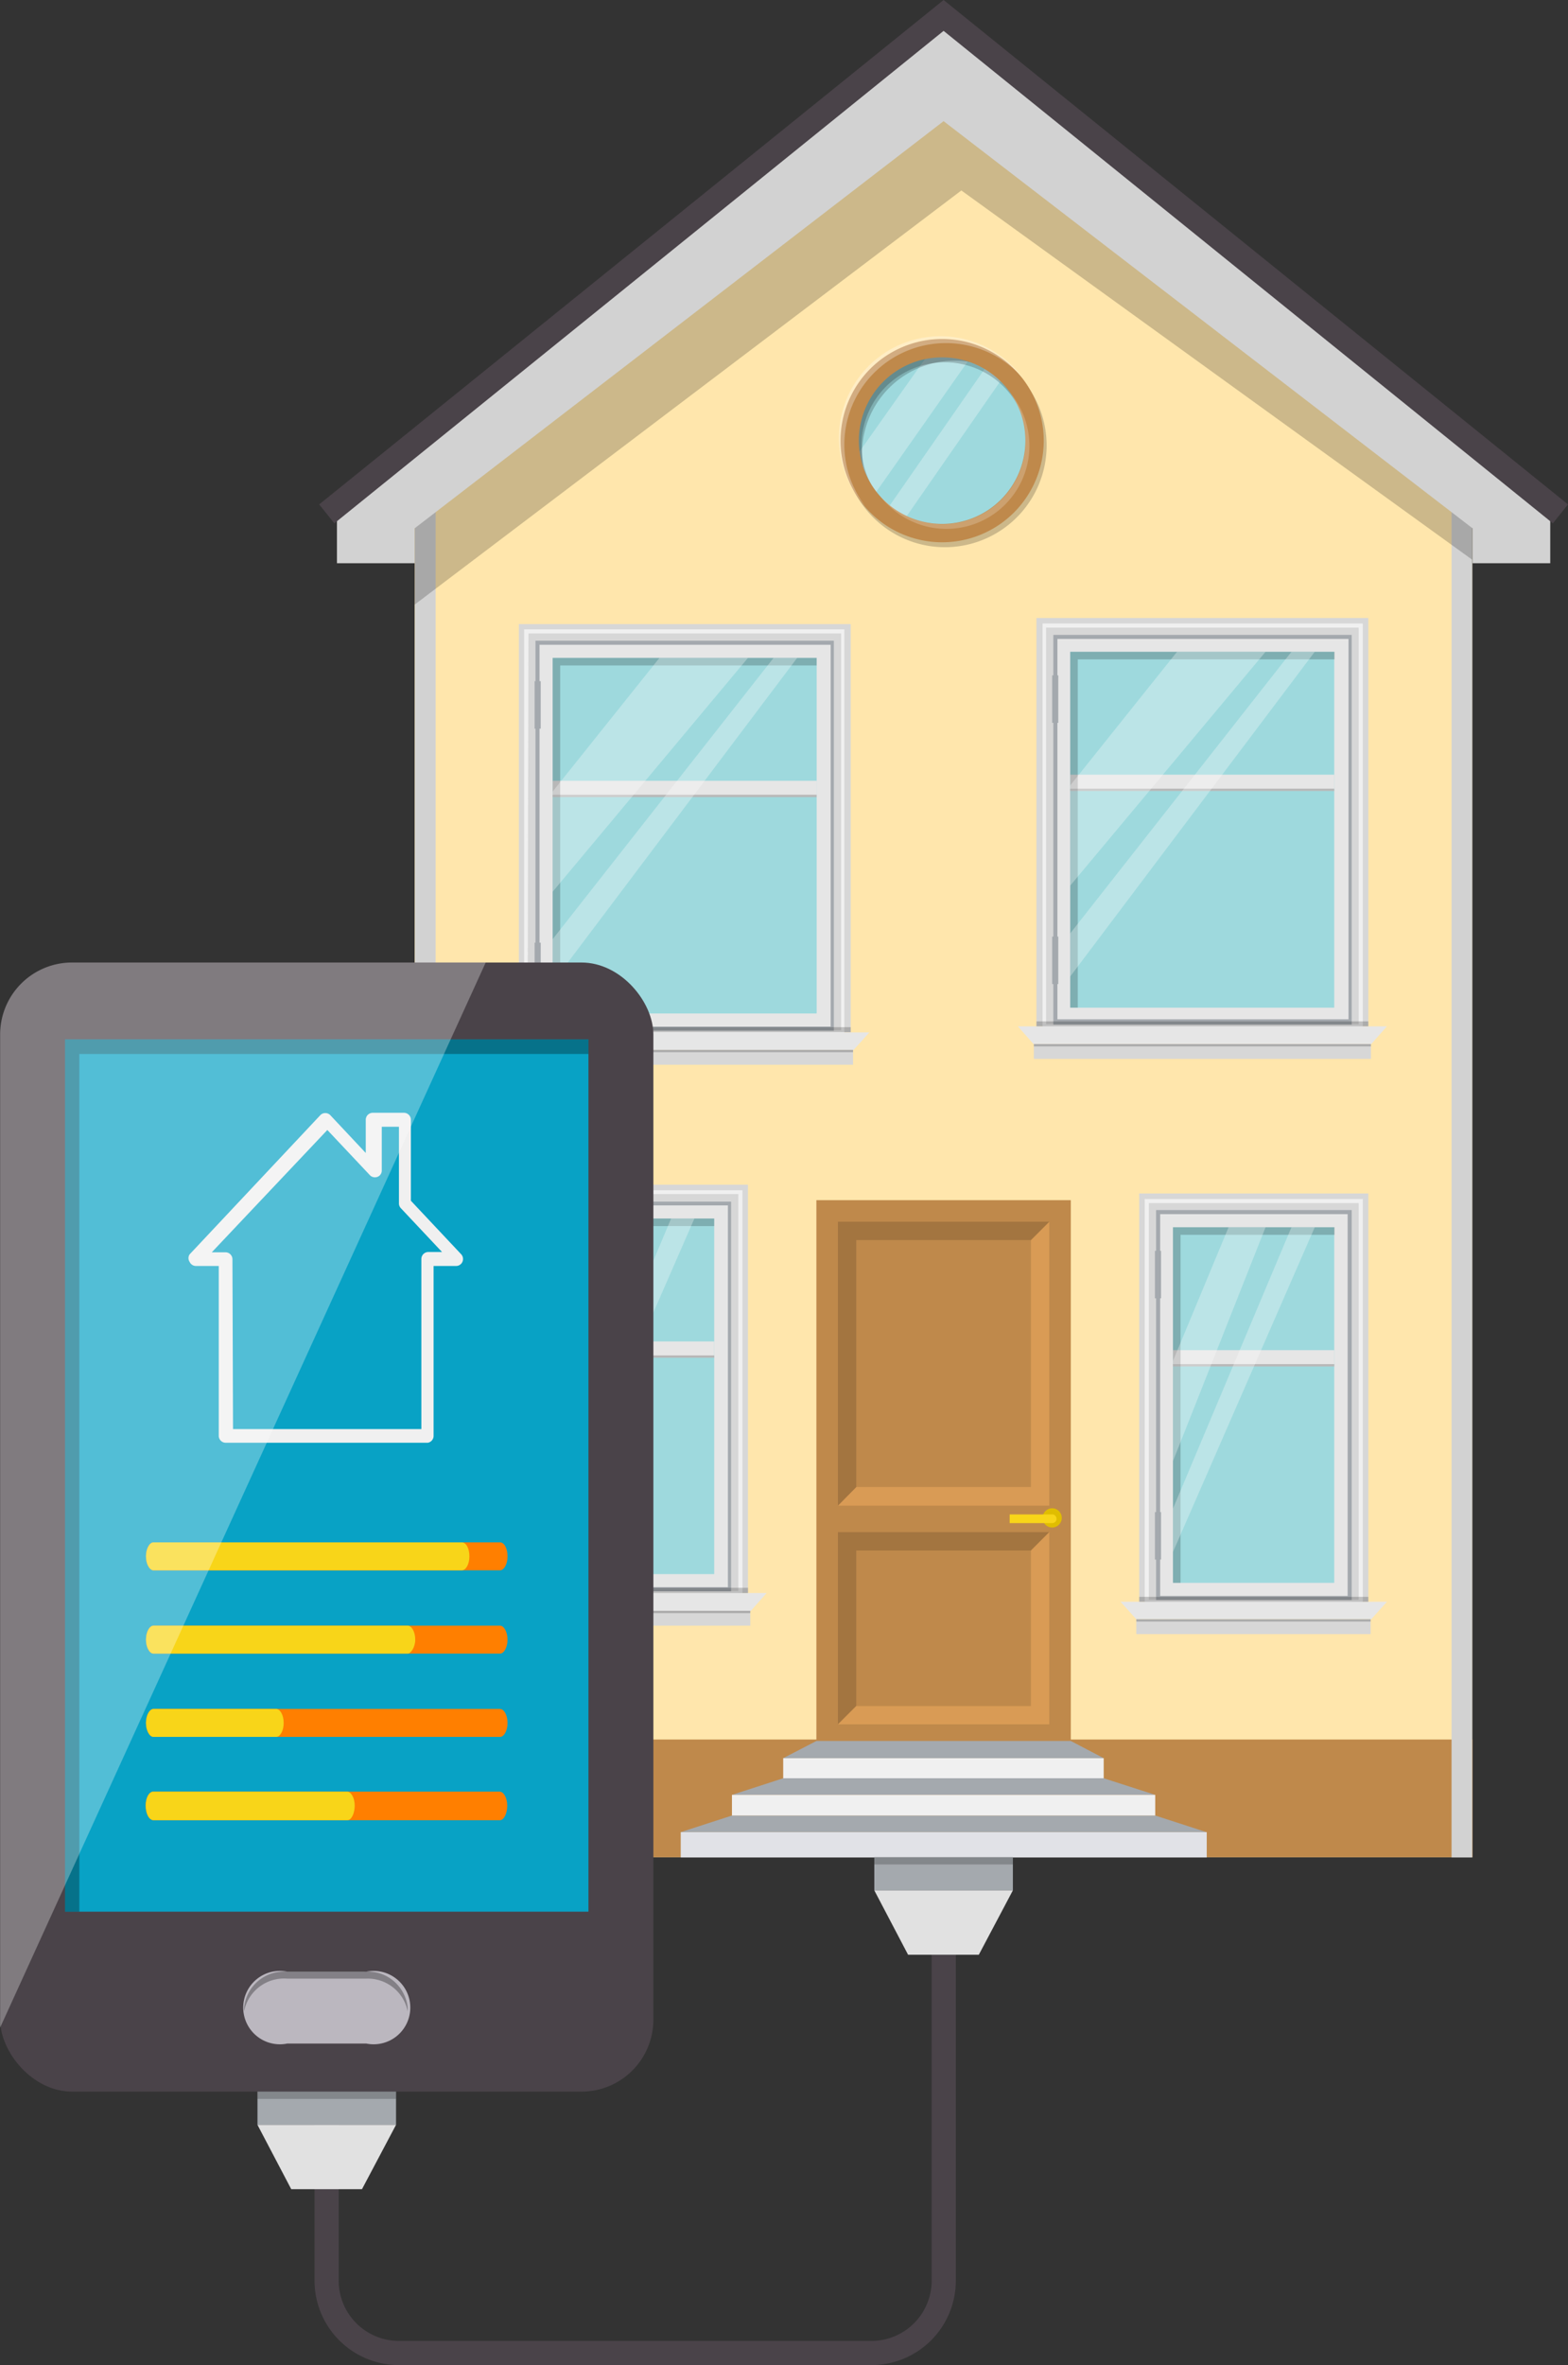 <svg xmlns="http://www.w3.org/2000/svg" viewBox="-0.005 0 53.865 81.213"><rect x="-0.005" y="0" width="53.865" height="81.213" fill="#333333" stroke="none"/><title>Depositphotos_103439008_14</title><g data-name="Layer 2"><path fill="#ffe6ac" d="M50.57 16.37v47.4H14.24v-47.4L32.41 2.35l18.16 14.02z"/><path fill="#bf894b" d="M14.25 59.73h36.33v4.04H14.25z"/><path fill="#d2d2d2" d="M14.25 16.37h.71v47.41h-.71z"/><path fill="#d2d2d2" d="M49.86 16.37h.71v47.41h-.71z"/><path opacity=".2" d="M32.41 2.35L14.24 16.37v4.39L33.02 6.54l17.55 12.68v-2.85L32.41 2.35z"/><path fill="#d2d2d2" d="M50.58 19.34v-1.2L32.41 4.16 14.24 18.14v1.2h-2.67v-2.05L32.41.53l20.84 16.76v2.05h-2.67z"/><path fill="#4a4349" d="M11.48 17.97l-.52-.65L32.41 0l21.45 17.32-.52.65L32.41 1.06 11.48 17.97z"/><path fill="#d7d7d7" d="M35.6 21.22H47v14.02H35.6z"/><path d="M46.81 35.31h-11v-13.9h11zm-10.88-.14h10.74V21.55H35.93z" fill="#f0f0f0"/><path fill="#e6e6e6" d="M36.25 21.87h10.11v13.25H36.25z"/><path d="M46.43 35.18H36.18V21.8h10.25zM36.32 35h10V21.94h-10z" fill="#a4a9ae"/><path fill="#9ed9dd" d="M36.76 22.38h9.07V34.6h-9.07z"/><path fill="#e6e6e6" d="M36.76 26.6h9.07v.56h-9.07z"/><path opacity=".2" d="M36.76 27.08h9.07v.08h-9.07z"/><path opacity=".2" d="M37.02 22.64h8.82v-.26h-9.08V34.6h.26V22.64z"/><path fill="#e6e6e6" d="M47.64 35.24H34.96l.54.61h11.6l.54-.61z"/><path fill="#d7d7d7" d="M35.51 35.85h11.58v.51H35.51z"/><path opacity=".2" d="M35.51 35.85h11.58v.08H35.51z"/><path fill="#fff" opacity=".3" d="M43.47 22.38l-6.71 8.03v-3.44l3.67-4.59h3.04z"/><path fill="#fff" opacity=".3" d="M45.16 22.38l-8.4 11.15v-1.48l7.6-9.67h.8z"/><path fill="#a4a9ae" d="M36.14 32.16h.21v1.63h-.21z"/><path fill="#a4a9ae" d="M36.14 23.19h.21v1.63h-.21z"/><path opacity=".2" d="M35.6 35.07H47v.17H35.6z"/><path fill="#d7d7d7" d="M17.82 21.43h11.4v14.02h-11.4z"/><path d="M29 35.52H18V21.61h11zm-10.88-.14h10.77V21.75H18.15z" fill="#f0f0f0"/><path fill="#e6e6e6" d="M18.46 22.07h10.1v13.25h-10.1z"/><path d="M28.64 35.39H18.39V22h10.25zm-10.11-.14h10V22.14h-10z" fill="#a4a9ae"/><path fill="#9ed9dd" d="M18.98 22.59h9.07V34.8h-9.07z"/><path fill="#e6e6e6" d="M18.98 26.81h9.07v.56h-9.07z"/><path opacity=".2" d="M18.98 27.29h9.07v.08h-9.07z"/><path opacity=".2" d="M19.24 22.85h8.81v-.26h-9.07V34.8h.26V22.85z"/><path fill="#e6e6e6" d="M29.86 35.45H17.18l.53.6h11.61l.54-.6z"/><path fill="#d7d7d7" d="M17.72 36.05H29.3v.51H17.72z"/><path opacity=".2" d="M17.72 36.05H29.3v.08H17.72z"/><path fill="#fff" opacity=".3" d="M25.69 22.59l-6.71 8.03v-3.44l3.67-4.59h3.04z"/><path fill="#fff" opacity=".3" d="M27.38 22.59l-8.4 11.15v-1.49l7.59-9.66h.81z"/><path fill="#a4a9ae" d="M18.36 32.37h.21V34h-.21z"/><path fill="#a4a9ae" d="M18.36 23.39h.21v1.63h-.21z"/><path opacity=".2" d="M17.82 35.27h11.4v.17h-11.4z"/><path fill="#d7d7d7" d="M39.13 40.98H47V55h-7.87z"/><path d="M46.81 55.07h-7.49v-13.9h7.49zm-7.35-.14h7.21V41.31h-7.21z" fill="#f0f0f0"/><path fill="#e6e6e6" d="M39.78 41.63h6.58v13.25h-6.58z"/><path d="M46.43 54.94h-6.72V41.55h6.72zm-6.58-.14h6.44V41.69h-6.44z" fill="#a4a9ae"/><path fill="#9ed9dd" d="M40.29 42.14h5.54v12.21h-5.54z"/><path fill="#e6e6e6" d="M40.29 46.36h5.54v.56h-5.54z"/><path opacity=".2" d="M40.29 46.84h5.54v.08h-5.54z"/><path opacity=".2" d="M40.55 42.4h5.29v-.26h-5.55v12.21h.26V42.4z"/><path fill="#e6e6e6" d="M47.64 55h-9.15l.54.6h8.07l.54-.6z"/><path fill="#d7d7d7" d="M39.03 55.6h8.05v.51h-8.05z"/><path opacity=".2" d="M39.03 55.6h8.05v.08h-8.05z"/><path fill="#fff" opacity=".3" d="M43.47 42.14l-3.18 8.03v-3.44l1.91-4.59h1.27z"/><path fill="#fff" opacity=".3" d="M45.16 42.14l-4.87 11.15V51.8l4.07-9.66h.8z"/><path fill="#a4a9ae" d="M39.67 51.92h.21v1.63h-.21z"/><path fill="#a4a9ae" d="M39.67 42.95h.21v1.63h-.21z"/><path opacity=".2" d="M39.13 54.83H47V55h-7.87z"/><path fill="#d7d7d7" d="M17.82 40.68h7.87V54.7h-7.87z"/><path d="M25.5 54.77H18v-13.9h7.5zm-7.36-.14h7.22V41h-7.21z" fill="#f0f0f0"/><path fill="#e6e6e6" d="M18.46 41.32h6.58v13.25h-6.58z"/><path d="M25.11 54.64h-6.72V41.26h6.72zm-6.58-.14H25V41.39h-6.47z" fill="#a4a9ae"/><path fill="#9ed9dd" d="M18.98 41.84h5.55v12.21h-5.55z"/><path fill="#e6e6e6" d="M18.98 46.06h5.55v.56h-5.55z"/><path opacity=".2" d="M18.98 46.54h5.55v.08h-5.55z"/><path opacity=".2" d="M19.24 42.1h5.29v-.26h-5.55v12.21h.26V42.1z"/><path fill="#e6e6e6" d="M26.33 54.7h-9.15l.53.61h8.08l.54-.61z"/><path fill="#d7d7d7" d="M17.72 55.31h8.05v.51h-8.05z"/><path opacity=".2" d="M17.72 55.31h8.05v.08h-8.05z"/><path fill="#fff" opacity=".3" d="M22.16 41.84l-3.18 8.03v-3.44l1.91-4.59h1.27z"/><path fill="#fff" opacity=".3" d="M23.85 41.84l-4.87 11.15V51.5l4.07-9.66h.8z"/><path fill="#a4a9ae" d="M18.36 51.62h.21v1.63h-.21z"/><path fill="#a4a9ae" d="M18.36 42.65h.21v1.63h-.21z"/><path opacity=".2" d="M17.82 54.52h7.87v.18h-7.87z"/><circle cx="32.36" cy="15.13" r="3.17" fill="#9ed9dd"/><path d="M33.43 12.14l-3.51 5a3.1 3.1 0 0 1-.64-1.29L32 12h.37a3.09 3.09 0 0 1 1.06.14z" fill="#fff" opacity=".3"/><path d="M34.54 12.83L30.95 18a2.74 2.74 0 0 1-.58-.37L34 12.41a2.53 2.53 0 0 1 .54.42z" fill="#fff" opacity=".3"/><path d="M29.61 15.55a3.18 3.18 0 0 1 5.2-2.44 3.17 3.17 0 1 0-4.47 4.47 3.16 3.16 0 0 1-.73-2.03z" opacity=".2"/><path d="M32.46 18.79a3.49 3.49 0 1 1 3.49-3.49 3.5 3.5 0 0 1-3.49 3.49zm0-6.35a2.86 2.86 0 1 0 2.85 2.86 2.86 2.86 0 0 0-2.85-2.86z" opacity=".2"/><path d="M32.36 18.62a3.49 3.49 0 1 1 3.49-3.49 3.49 3.49 0 0 1-3.49 3.49zm0-6.35a2.86 2.86 0 1 0 2.86 2.86 2.86 2.86 0 0 0-2.86-2.86z" fill="#bf894b"/><path d="M32.5 18.16a2.85 2.85 0 0 0 2.15-4.73A2.85 2.85 0 0 1 30.21 17a2.85 2.85 0 0 0 2.29 1.16z" fill="#fff" opacity=".2"/><path d="M29 15.3a3.49 3.49 0 0 1 6.14-2.3 3.49 3.49 0 1 0-5.42 4.38A3.48 3.48 0 0 1 29 15.3z" fill="#fff" opacity=".3"/><path fill="#bf894b" d="M28.04 41.21h8.74v18.57h-8.74z"/><path fill="#d99b55" d="M35.41 42.58v8.48h-6l-.63.64h7.26v-9.75l-.63.63z"/><path fill="#a37540" d="M29.41 42.58h6l.63-.63h-7.26v9.75l.63-.64v-8.48z"/><path fill="#a37540" d="M29.41 53.24h6l.63-.63h-7.26v6.6l.63-.63v-5.34z"/><path fill="#d99b55" d="M35.41 53.24v5.34h-6l-.63.63h7.26v-6.6l-.63.63z"/><circle cx="36.14" cy="52.12" r=".33" fill="#e0bd00"/><path d="M36.14 52h-1.46v.3h1.46a.15.15 0 0 0 .15-.15.15.15 0 0 0-.15-.15z" fill="#f8d519"/><path fill="#f0f0f0" d="M26.9 60.37h11.01v.7H26.9z"/><path fill="#a4a9ae" d="M39.68 61.63H25.14l1.76-.57h11.01l1.77.57z"/><path fill="#a4a9ae" d="M41.44 62.91H23.38l1.76-.57h14.54l1.76.57z"/><path fill="#f0f0f0" d="M25.14 61.63h14.54v.71H25.14z"/><path fill="#a4a9ae" d="M36.78 59.78h-8.74l-1.14.59h11.01l-1.13-.59z"/><path fill="#e1e2e7" d="M23.38 62.91h18.07v.87H23.38z"/><rect y="33.05" width="22.44" height="38.77" rx="2.47" ry="2.47" fill="#4a4349"/><path fill="#08a2c5" d="M2.23 35.69h17.98v29.95H2.23z"/><path opacity=".3" d="M2.72 36.19v29.45h-.49V35.69h17.98v.5H2.72z"/><path d="M12.58 70.17H9.86a1.26 1.26 0 1 1 0-2.47h2.72a1.26 1.26 0 1 1 0 2.47z" fill="#bbb7bf"/><path d="M9.86 67.94h2.72A1.4 1.4 0 0 1 14 69.06a.89.89 0 0 0 0-.12 1.38 1.38 0 0 0-1.48-1.24H9.86a1.38 1.38 0 0 0-1.48 1.24.71.71 0 0 0 0 .12 1.4 1.4 0 0 1 1.48-1.12z" opacity=".3"/><path d="M17.17 53.92H5.27c-.14 0-.26-.22-.26-.48s.12-.48.26-.48h11.9c.15 0 .26.21.26.48s-.12.48-.26.48z" fill="#ff7f00"/><path d="M15.86 53.92H5.27c-.14 0-.26-.22-.26-.48s.12-.48.26-.48h10.59c.15 0 .26.21.26.48s-.12.48-.26.48z" fill="#f8d519"/><path d="M17.17 56.78H5.27c-.14 0-.26-.22-.26-.48s.12-.48.26-.48h11.9c.14 0 .26.22.26.48s-.12.48-.26.48z" fill="#ff7f00"/><path d="M14 56.78H5.27c-.14 0-.26-.22-.26-.48s.12-.48.26-.48H14c.14 0 .26.22.26.48s-.15.48-.26.48z" fill="#f8d519"/><path d="M17.17 59.64H5.27c-.14 0-.26-.22-.26-.48s.12-.48.26-.48h11.9c.14 0 .26.21.26.48s-.12.48-.26.48z" fill="#ff7f00"/><path d="M9.48 59.64H5.27c-.14 0-.26-.22-.26-.48s.12-.48.26-.48h4.21c.14 0 .26.21.26.48s-.12.48-.26.48z" fill="#f8d519"/><path d="M17.17 62.5H5.27c-.15 0-.27-.22-.27-.5s.12-.48.26-.48h11.9c.14 0 .26.22.26.48s-.11.5-.25.5z" fill="#ff7f00"/><path d="M11.93 62.5H5.27c-.15 0-.27-.22-.27-.5s.12-.48.26-.48h6.66c.14 0 .26.22.26.48s-.11.5-.25.5z" fill="#f8d519"/><path d="M14.69 49.54H7.75a.24.24 0 0 1-.24-.24v-5.83h-.78a.24.24 0 0 1-.22-.14.23.23 0 0 1 0-.26L11 38.29a.24.24 0 0 1 .34 0l1.22 1.3v-1.14a.24.24 0 0 1 .24-.24h1.07a.24.24 0 0 1 .24.24v2.78l1.73 1.84a.24.24 0 0 1-.17.4h-.78v5.84a.24.24 0 0 1-.2.23zM8 49.07h6.47v-5.84a.24.24 0 0 1 .24-.24h.47l-1.42-1.51a.24.24 0 0 1-.06-.16v-2.63h-.59v1.5a.23.23 0 0 1-.15.22.24.24 0 0 1-.26-.06l-1.46-1.55L7.27 43h.47a.24.24 0 0 1 .24.24z" fill="#f0f0f0"/><path d="M2.47 33.05A2.47 2.47 0 0 0 0 35.53v33.82a2.51 2.51 0 0 0 0 .27l16.68-36.57z" fill="#fff" opacity=".3"/><path d="M29.92 81.21H13.7a2.9 2.9 0 0 1-2.9-2.9v-6.39h.83v6.39a2.07 2.07 0 0 0 2.07 2.07h16.22A2.07 2.07 0 0 0 32 78.31V67.12h.83v11.19a2.9 2.9 0 0 1-2.91 2.9z" fill="#4a4349"/><path fill="#a4a9ae" d="M8.84 71.82h4.76v1.14H8.84z"/><path opacity=".2" d="M8.84 71.82h4.76v.25H8.84z"/><path fill="#e1e1e1" d="M12.43 75.17H10l-1.16-2.21h4.76l-1.17 2.21z"/><path fill="#a4a9ae" d="M30.03 63.77h4.76v1.14h-4.76z"/><path opacity=".2" d="M30.03 63.77h4.76v.25h-4.76z"/><path fill="#e1e1e1" d="M33.62 67.12h-2.43l-1.16-2.21h4.76l-1.17 2.21z"/></g></svg>